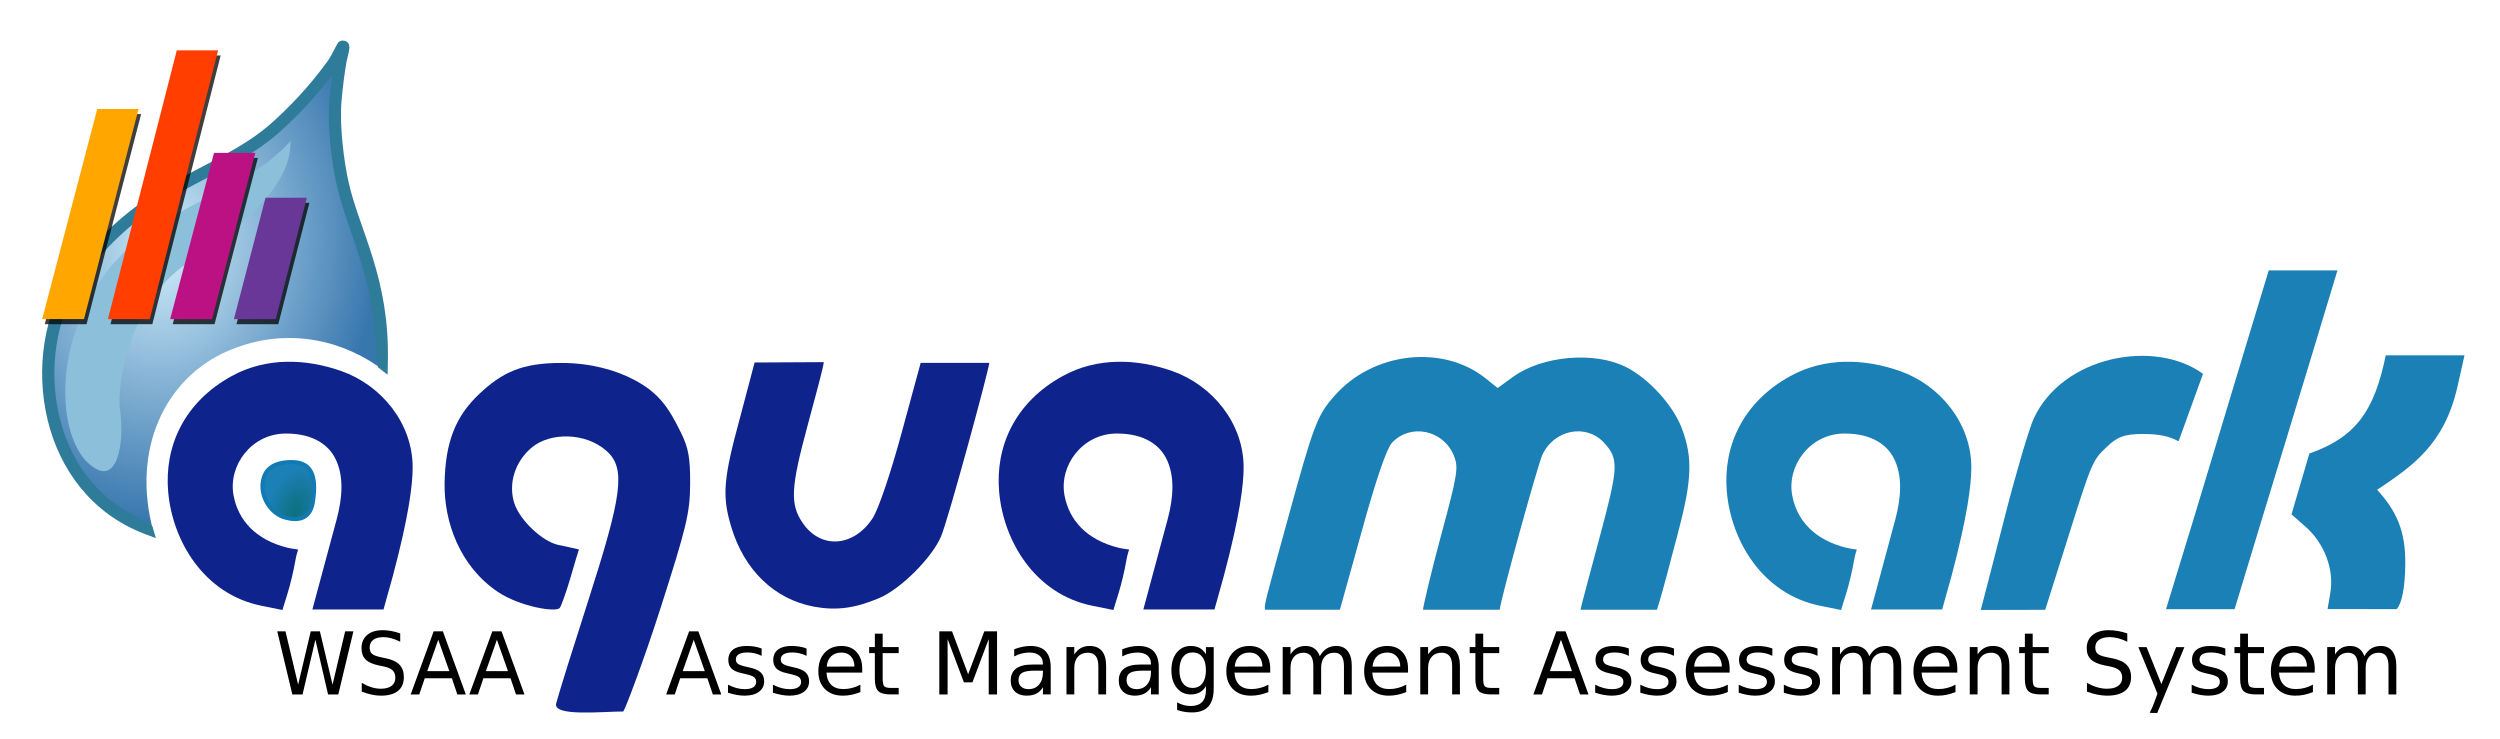 <?xml version="1.0" encoding="UTF-8" standalone="no"?>
<!-- Created with Inkscape (http://www.inkscape.org/) -->

<svg
   xmlns:dc="http://purl.org/dc/elements/1.1/"
   xmlns:cc="http://creativecommons.org/ns#"
   xmlns:rdf="http://www.w3.org/1999/02/22-rdf-syntax-ns#"
   xmlns:svg="http://www.w3.org/2000/svg"
   xmlns="http://www.w3.org/2000/svg"
   xmlns:xlink="http://www.w3.org/1999/xlink"
   xmlns:sodipodi="http://sodipodi.sourceforge.net/DTD/sodipodi-0.dtd"
   xmlns:inkscape="http://www.inkscape.org/namespaces/inkscape"
   width="619"
   height="183"
   id="svg2"
   version="1.1"
   inkscape:version="0.48.5 r10040"
   sodipodi:docname="aquamark_logo.svg"
   inkscape:export-filename="/home/adfries/Documents/WSAA_AMIP/aquamark/doc/aquamark_logo.png"
   inkscape:export-xdpi="90"
   inkscape:export-ydpi="90">
  <defs
     id="defs4">
    <linearGradient
       id="linearGradient4025">
      <stop
         style="stop-color:#0e6f7e;stop-opacity:1;"
         offset="0"
         id="stop4027" />
      <stop
         style="stop-color:#1b80b6;stop-opacity:1;"
         offset="1"
         id="stop4029" />
    </linearGradient>
    <linearGradient
       id="linearGradient4003">
      <stop
         style="stop-color:#cfecfa;stop-opacity:1;"
         offset="0"
         id="stop4005" />
      <stop
         style="stop-color:#3877ae;stop-opacity:1;"
         offset="1"
         id="stop4007" />
    </linearGradient>
    <radialGradient
       inkscape:collect="always"
       xlink:href="#linearGradient4003"
       id="radialGradient4009"
       cx="-54.844"
       cy="337.301"
       fx="-54.844"
       fy="337.301"
       r="42.805"
       gradientTransform="matrix(-0.228,1.556,-1.211,-0.177,470.663,423.979)"
       gradientUnits="userSpaceOnUse" />
    <radialGradient
       inkscape:collect="always"
       xlink:href="#linearGradient4025"
       id="radialGradient4031"
       cx="15.913"
       cy="221.504"
       fx="15.913"
       fy="221.504"
       r="6.898"
       gradientTransform="matrix(0.964,0.267,-0.435,1.567,187.628,-7.628)"
       gradientUnits="userSpaceOnUse" />
  </defs>
  <sodipodi:namedview
     id="base"
     pagecolor="#ffffff"
     bordercolor="#666666"
     borderopacity="1.0"
     inkscape:pageopacity="0.0"
     inkscape:pageshadow="2"
     inkscape:zoom="1"
     inkscape:cx="343.42168"
     inkscape:cy="23.517804"
     inkscape:document-units="px"
     inkscape:current-layer="layer1"
     showgrid="false"
     showguides="true"
     inkscape:guide-bbox="true"
     inkscape:window-width="1855"
     inkscape:window-height="1176"
     inkscape:window-x="65"
     inkscape:window-y="24"
     inkscape:window-maximized="1"
     fit-margin-top="0"
     fit-margin-left="0"
     fit-margin-right="0"
     fit-margin-bottom="0" />
  <g
     inkscape:label="Layer 1"
     inkscape:groupmode="layer"
     id="layer1"
     transform="translate(-33.5,-216.875)">
    <g
       id="logo-text-aqua">
      <path
         sodipodi:nodetypes="sssssscssssscsssscs"
         inkscape:connector-curvature="0"
         id="path3903"
         d="m 171.214,391.003 c 1.005,-3.597 3.92,-12.91 7.839,-25.107 8.439,-26.268 9.508,-33.024 4.652,-37.349 -5.246,-4.672 -14.022,-4.661 -18.558,-0.857 -4.175,3.502 -5.871,9.02 -4.277,13.852 1.373,4.162 6.894,9.386 10.827,10.247 1.502,0.329 4.509,0.936 5.153,1.131 -0.497,1.416 -0.646,2.091 -2.097,6.988 -1.11,3.746 -2.319,7.133 -2.686,7.526 -1.028,1.1 -9.907,-0.377 -15.31,-4.012 -9.458,-6.362 -13.334,-17.402 -13.176,-26.921 0.169,-10.143 2.726,-16.528 8.475,-21.981 5.824,-5.524 10.76,-7.782 20.458,-7.777 7.308,0.004 13.47,1.8 17.93,4.14 6.384,3.349 8.7,7.111 11.704,13.209 1.817,3.687 2.27,6.252 2.231,12.627 -0.043,7.124 -0.856,10.52 -7.418,31 -4.053,12.65 -8.602,24.634 -9.127,25.321 -5.353,0.012 -17.562,1.331 -16.621,-2.038 z"
         style="fill:#0f238c;fill-opacity:1" />
      <path
         sodipodi:nodetypes="ssssssccssssscsscs"
         inkscape:connector-curvature="0"
         id="path3805"
         d="m 98.196,366.854 c -14.239,-2.893 -22.012,-16.057 -23.06,-28.268 -0.953,-11.104 3.841,-22.066 15.744,-28.602 8.521,-4.679 18.34,-4.33 27.134,-1.235 9.963,3.507 17.688,12.983 17.661,23.913 -0.011,4.255 -0.924,11.888 -4.9,26.806 l -2.318,8.318 -17.613,0 6.004,-22.273 c 1.492,-5.533 1.826,-10.952 -0.382,-15.221 -1.557,-3.012 -5.098,-6.074 -12.158,-6.074 -8.552,0 -14.369,7.92 -12.977,15.34 1.157,6.167 5.492,10.964 13.317,12.928 0.906,0.227 2.674,0.453 2.674,0.453 0,0 -0.462,1.266 -0.749,3.029 -0.335,2.062 -1.18,5.595 -1.878,7.849 l -1.269,4.099 z"
         style="fill:#0f238c;fill-opacity:1" />
      <path
         sodipodi:nodetypes="sssccssssccsss"
         inkscape:connector-curvature="0"
         id="path3803"
         d="m 235.075,367.091 c -9.825,-1.812 -17.348,-9.074 -20.542,-19.831 -2.282,-7.683 -1.946,-11.781 2.215,-27.04 l 3.591,-13.589 17.125,-0.091 c 0,0.908 -2.111,8.714 -4.036,15.818 -4.127,15.234 -4.338,19.323 -1.232,23.932 4.456,6.612 12.601,6.107 17.355,-1.077 1.417,-2.141 4.428,-10.993 7.174,-21.091 l 4.733,-17.402 17.005,0.008 c -0.536,3.286 -10.136,38.6 -11.942,42.922 -2.215,5.301 -10.022,13.084 -15.38,15.334 -5.999,2.518 -10.582,3.119 -16.067,2.108 z"
         style="fill:#0f238c;fill-opacity:1" />
      <use
         style="fill:#0f238c;fill-opacity:1"
         height="1052.362"
         width="744.094"
         transform="translate(205.745,0)"
         id="use3907"
         xlink:href="#path3805"
         y="0"
         x="0" />
    </g>
    <g
       id="logo-text-mark">
      <path
         sodipodi:nodetypes="cssscssscccsssccsssscc"
         inkscape:connector-curvature="0"
         id="path3799"
         d="m 346.721,367.841 c -0.192,-1.276 -0.168,-1.349 5.626,-22.413 6.499,-23.627 7.26,-25.634 11.594,-30.57 9.518,-10.841 26.771,-12.809 37.435,-4.272 l 2.947,2.36 3.821,-2.768 c 7.22,-5.23 20.13,-6.356 27.922,-2.434 5.692,2.865 11.723,9.487 13.872,15.23 2.728,7.291 2.504,12.801 -1.068,26.245 -1.684,6.116 -3.195,12.573 -5.108,18.622 l -18.923,0 c 0,-0.302 2.146,-8.346 4.659,-17.665 4.76,-17.65 4.86,-19.643 1.19,-23.655 -4.439,-4.853 -12.419,-3.293 -15.307,2.993 -1.198,2.608 -10.542,36.556 -10.542,38.327 l -19,0 c 0,-0.71 2.085,-9.584 4.524,-18.603 4.078,-15.08 4.325,-16.658 3.079,-19.642 -2.64,-6.319 -10.772,-7.953 -15.304,-3.075 -1.308,1.408 -3.973,9.209 -7.414,21.698 l -5.461,19.622 z"
         style="fill:#1a80b6;fill-opacity:1" />
      <path
         sodipodi:nodetypes="cssccssscc"
         inkscape:connector-curvature="0"
         id="path3795"
         d="m 523.94,367.898 c 0.277,-0.963 3.161,-12.179 5.974,-23.179 2.812,-11 6.054,-21.877 7.132,-24.206 7.217,-15.596 30.064,-19.769 41.914,-11.068 l -6.041,16.691 c -2.741,-1.486 -5.424,-1.764 -8.551,-1.8 -4.942,-0.056 -6.701,0.757 -9.302,3.25 -3.536,3.389 -3.583,3.502 -10.151,24.383 l -5.022,15.893 z"
         style="fill:#1a80b6;fill-opacity:1" />
      <path
         sodipodi:nodetypes="ccccc"
         inkscape:connector-curvature="0"
         id="path3793"
         d="m 569.801,367.719 c 9.04,-29.257 16.039,-53.092 25.441,-83.893 l 17.01,0 c -8.826,29.375 -16.192,53.187 -25.473,83.893 z"
         style="fill:#1a80b6;fill-opacity:1" />
      <path
         sodipodi:nodetypes="ssccccscsccs"
         inkscape:connector-curvature="0"
         id="path3791"
         d="m 610.487,363.677 c 1.003,-5.901 -1.519,-12.338 -6.151,-16.405 l -3.462,-3.04 4.431,-15.068 c 11.71,-4.106 16.085,-10.72 18.912,-24.302 6.498,0 12.996,0 19.494,0 l -1.732,7.696 c -3.239,14.396 -11.171,19.735 -19.894,25.587 4.742,5.228 7.043,10.085 6.967,18.354 -0.054,5.919 -0.855,9.786 -2.131,11.191 l -17.117,-0.006 z"
         style="fill:#1a80b6;fill-opacity:1" />
      <path
         style="fill:#1a80b6;fill-opacity:1"
         d="m 484.12,366.854 c -14.239,-2.893 -22.012,-16.057 -23.06,-28.268 -0.953,-11.104 3.841,-22.066 15.744,-28.602 8.521,-4.679 18.34,-4.33 27.134,-1.235 9.963,3.507 17.688,12.983 17.661,23.913 -0.011,4.255 -0.924,11.888 -4.9,26.806 l -2.318,8.318 -17.613,0 6.004,-22.273 c 1.492,-5.533 1.826,-10.952 -0.382,-15.221 -1.557,-3.012 -5.098,-6.074 -12.158,-6.074 -8.552,0 -14.369,7.92 -12.977,15.34 1.157,6.167 5.492,10.964 13.317,12.928 0.906,0.227 2.674,0.453 2.674,0.453 0,0 -0.462,1.266 -0.749,3.029 -0.335,2.062 -1.18,5.595 -1.878,7.849 l -1.269,4.099 z"
         id="use3909"
         inkscape:connector-curvature="0"
         sodipodi:nodetypes="ssssssccssssscsscs" />
    </g>
    <g
       id="logo-droplet">
      <path
         d="m 105.75,331.281 c -2.104,0 -3.81,0.388 -5.031,1.219 -1.221,0.831 -1.969,2.095 -2.188,3.969 -0.436,3.737 2.174,7.63 5.594,8.562 1.724,0.47 3.287,0.534 4.5,-0.062 1.213,-0.597 2.093,-1.84 2.406,-4.125 0.315,-2.299 0.428,-4.723 -0.25,-6.531 -0.678,-1.808 -2.123,-3.031 -5.031,-3.031 z"
         id="path3972"
         style="fill:url(#radialGradient4031);fill-opacity:1;stroke:#117ab2;stroke-width:1;stroke-miterlimit:4;stroke-opacity:1;stroke-dasharray:none"
         inkscape:original="M 105.75 331.1875 C 101.51999 331.1875 98.879442 332.68068 98.4375 336.46875 C 97.995558 340.25682 100.62135 344.17798 104.09375 345.125 C 107.56615 346.07202 110.49365 345.45257 111.125 340.84375 C 111.75635 336.23493 111.62152 331.1875 105.75 331.1875 z "
         inkscape:radius="-0.096163228"
         sodipodi:type="inkscape:offset" />
      <path
         sodipodi:nodetypes="csssscscsscc"
         inkscape:connector-curvature="0"
         id="path3969"
         d="m 115.875,232.844 c -2.567,3.494 -6.636,8.786 -13.748,15.252 -7.791,7.082 -17.788,10.912 -26.541,16.118 -8.753,5.206 -16.437,11.547 -23.211,21.224 -6.434,9.192 -8.602,22.81 -5.594,35.156 2.857,11.726 11.936,22.821 24.656,27.688 -5.403,-19.782 2.688,-37.842 18.75,-44.625 15.055,-6.358 29.176,-2.019 38.219,4.875 0.521,-20.616 -7.324,-33.866 -10.087,-46.358 -1.131,-5.113 -2.328,-13.909 -1.764,-20.431 0.369,-4.263 0.896,-7.631 1.251,-9.734 1.75,-7.32 -0.107,-1.656 -1.931,0.836 z"
         style="fill:url(#radialGradient4009);fill-opacity:1;stroke:none" />
      <path
         sodipodi:nodetypes="cccssccccccsccssssccccsssscsscc"
         inkscape:connector-curvature="0"
         id="path4021"
         d="m 127.125,307.844 2.344,1.812 0.062,-2.969 c 0.531,-20.992 -7.068,-32.72 -9.75,-44.844 -1.101,-4.977 -2.257,-13.743 -1.719,-19.969 0.364,-4.208 0.867,-7.54 1.219,-9.625 0.417,-1.748 0.654,-2.718 0.719,-3.406 0.017,-0.177 0.035,-0.306 -0.031,-0.656 -0.033,-0.175 -0.072,-0.474 -0.438,-0.844 -0.366,-0.369 -1.175,-0.503 -1.562,-0.375 l -5e-5,0 c -0.775,0.256 -0.738,0.484 -0.844,0.625 -0.105,0.141 -0.175,0.278 -0.25,0.406 -0.597,1.025 -1.483,2.964 -2.219,3.969 -2.547,3.467 -6.509,8.648 -13.531,15.031 -7.517,6.834 -17.406,10.64 -26.312,15.938 -8.882,5.282 -16.753,11.763 -23.656,21.625 -6.743,9.632 -8.951,23.621 -5.844,36.375 2.951,12.11 10.761,23.072 23.969,28.125 l 2.812,1.062 L 71.25,347.25 67.781,345.062 C 57.148,340.022 50.81,330.756 48.25,320.25 c -2.909,-11.939 -0.782,-25.186 5.344,-33.938 6.645,-9.493 14.125,-15.683 22.75,-20.812 8.6,-5.114 18.717,-8.95 26.781,-16.281 6.359,-5.781 10.123,-10.448 12.75,-13.938 -0.283,1.925 -0.573,3.57 -0.812,6.344 -0.59,6.819 0.62,15.625 1.781,20.875 2.706,12.233 9.409,22.895 9.625,41.312 z"
         style="font-size:medium;font-style:normal;font-variant:normal;font-weight:normal;font-stretch:normal;text-indent:0;text-align:start;text-decoration:none;line-height:normal;letter-spacing:normal;word-spacing:normal;text-transform:none;direction:ltr;block-progression:tb;writing-mode:lr-tb;text-anchor:start;baseline-shift:baseline;color:#000000;fill:#2f7c9a;fill-opacity:1;fill-rule:nonzero;stroke:none;stroke-width:3;marker:none;visibility:visible;display:inline;overflow:visible;enable-background:accumulate;font-family:Sans;-inkscape-font-specification:Sans" />
      <path
         sodipodi:nodetypes="cssssc"
         inkscape:connector-curvature="0"
         id="path3965"
         d="m 105.435,251.816 c -12.627,13.89 -33.335,15.784 -45.962,32.956 -13.114,17.835 -11.617,40.027 -4.041,46.846 7.576,6.819 8.839,-6.313 7.829,-12.879 -1.01,-6.566 2.399,-27.274 16.668,-36.744 14.268,-9.47 25.759,-19.445 25.506,-30.178 z"
         style="fill:#8bbfda;fill-opacity:1;stroke:none" />
    </g>
    <g
       id="logo-chart">
      <g
         transform="translate(0.631,1.263)"
         style="opacity:0.753;fill:#000000;fill-opacity:1"
         id="use3929">
        <path
           inkscape:connector-curvature="0"
           id="path3933"
           d="m 57.579,243.861 10.228,0 -13.511,52.023 -10.354,0 z"
           style="fill:#000000;fill-opacity:1;stroke:none" />
        <path
           sodipodi:nodetypes="ccccc"
           style="fill:#000000;fill-opacity:1;stroke:none"
           d="m 77.277,229.34 10.228,0 -16.92,66.544 -10.354,0 z"
           id="path3935"
           inkscape:connector-curvature="0" />
        <path
           sodipodi:nodetypes="ccccc"
           inkscape:connector-curvature="0"
           id="path3937"
           d="m 86.494,254.72 10.228,0 -10.733,41.164 -10.354,0 z"
           style="fill:#000000;fill-opacity:1;stroke:none" />
        <path
           sodipodi:nodetypes="ccccc"
           style="fill:#000000;fill-opacity:1;stroke:none"
           d="m 99.247,265.832 10.228,0 -7.702,30.052 -10.354,0 z"
           id="path3939"
           inkscape:connector-curvature="0" />
      </g>
      <g
         id="g3923">
        <path
           style="fill:#ffa600;fill-opacity:1;stroke:none"
           d="m 57.579,243.861 10.228,0 -13.511,52.023 -10.354,0 z"
           id="path3915"
           inkscape:connector-curvature="0" />
        <path
           inkscape:connector-curvature="0"
           id="path3917"
           d="m 77.277,229.34 10.228,0 -16.92,66.544 -10.354,0 z"
           style="fill:#ff3e00;fill-opacity:1;stroke:none"
           sodipodi:nodetypes="ccccc" />
        <path
           style="fill:#bc1183;fill-opacity:1;stroke:none"
           d="m 86.494,254.72 10.228,0 -10.733,41.164 -10.354,0 z"
           id="path3919"
           inkscape:connector-curvature="0"
           sodipodi:nodetypes="ccccc" />
        <path
           inkscape:connector-curvature="0"
           id="path3921"
           d="m 99.247,265.832 10.228,0 -7.702,30.052 -10.354,0 z"
           style="fill:#683797;fill-opacity:1;stroke:none"
           sodipodi:nodetypes="ccccc" />
      </g>
    </g>
    <g
       id="logo-text-subtitle">
      <use
         x="0"
         y="0"
         xlink:href="#path4143"
         id="use4214"
         transform="translate(63.254,0)"
         width="744.094"
         height="1052.362" />
      <use
         height="1052.362"
         width="744.094"
         transform="translate(14.523,0)"
         id="use4212"
         xlink:href="#path4143"
         y="0"
         x="0" />
      <use
         x="0"
         y="0"
         xlink:href="#path4047"
         id="use4204"
         transform="translate(362.408,0)"
         width="744.094"
         height="1052.362" />
      <use
         height="1052.362"
         width="744.094"
         transform="translate(11.125,0)"
         id="use4194"
         xlink:href="#path4047"
         y="0"
         x="0" />
      <use
         x="0"
         y="0"
         xlink:href="#path4065"
         id="use4190"
         transform="translate(258.625,0)"
         width="744.094"
         height="1052.362" />
      <use
         height="1052.362"
         width="744.094"
         transform="translate(170.125,0)"
         id="use4188"
         xlink:href="#path4065"
         y="0"
         x="0" />
      <use
         height="1052.362"
         width="744.094"
         transform="translate(34.125,0)"
         id="use4184"
         xlink:href="#path4065"
         y="0"
         x="0" />
      <use
         height="1052.362"
         width="744.094"
         transform="translate(26.75,0)"
         id="use4182"
         xlink:href="#path4057"
         y="0"
         x="0" />
      <path
         d="m 222.082,377.443 0,1.821 c -0.544,-0.279 -1.109,-0.488 -1.695,-0.628 -0.586,-0.14 -1.193,-0.209 -1.821,-0.209 -0.956,1e-5 -1.674,0.146 -2.156,0.439 -0.474,0.293 -0.712,0.732 -0.712,1.318 -1e-5,0.446 0.171,0.799 0.513,1.057 0.342,0.251 1.029,0.492 2.061,0.722 l 0.659,0.146 c 1.367,0.293 2.337,0.708 2.909,1.245 0.579,0.53 0.868,1.273 0.868,2.229 -1e-5,1.088 -0.433,1.95 -1.298,2.585 -0.858,0.635 -2.04,0.952 -3.547,0.952 -0.628,0 -1.284,-0.063 -1.967,-0.188 -0.677,-0.119 -1.392,-0.3 -2.145,-0.544 l 0,-1.988 c 0.712,0.37 1.413,0.649 2.103,0.837 0.691,0.181 1.374,0.272 2.051,0.272 0.907,0 1.604,-0.153 2.093,-0.46 0.488,-0.314 0.732,-0.753 0.732,-1.318 -1e-5,-0.523 -0.178,-0.924 -0.534,-1.203 -0.349,-0.279 -1.12,-0.548 -2.312,-0.806 l -0.67,-0.157 c -1.193,-0.251 -2.054,-0.635 -2.585,-1.151 -0.53,-0.523 -0.795,-1.238 -0.795,-2.145 0,-1.102 0.391,-1.953 1.172,-2.553 0.781,-0.6 1.89,-0.9 3.327,-0.9 0.712,1e-5 1.381,0.052 2.009,0.157 0.628,0.105 1.207,0.262 1.737,0.471"
         style="font-size:21.43px;font-style:normal;font-variant:normal;font-weight:normal;font-stretch:normal;text-indent:0;text-align:start;text-decoration:none;line-height:125%;letter-spacing:0px;word-spacing:0.61px;text-transform:none;direction:ltr;block-progression:tb;writing-mode:lr-tb;text-anchor:start;color:#000000;fill:#000000;fill-opacity:1;fill-rule:nonzero;stroke:none;stroke-width:1px;marker:none;visibility:visible;font-family:Bitstream Vera Sans;-inkscape-font-specification:Bitstream Vera Sans"
         id="path4047"
         inkscape:connector-curvature="0" />
      <path
         d="m 246.985,382.476 0,0.942 -8.852,0 c 0.084,1.325 0.481,2.337 1.193,3.034 0.719,0.691 1.716,1.036 2.993,1.036 0.739,0 1.454,-0.091 2.145,-0.272 0.698,-0.181 1.388,-0.453 2.072,-0.816 l 0,1.821 c -0.691,0.293 -1.399,0.516 -2.124,0.67 -0.725,0.153 -1.461,0.23 -2.208,0.23 -1.87,0 -3.352,-0.544 -4.447,-1.632 -1.088,-1.088 -1.632,-2.56 -1.632,-4.416 0,-1.918 0.516,-3.439 1.549,-4.562 1.039,-1.13 2.438,-1.695 4.196,-1.695 1.577,1e-5 2.822,0.509 3.736,1.528 0.921,1.012 1.381,2.389 1.381,4.133 m -1.925,-0.565 c -0.014,-1.053 -0.31,-1.894 -0.889,-2.522 -0.572,-0.628 -1.332,-0.942 -2.281,-0.942 -1.074,10e-6 -1.936,0.303 -2.585,0.91 -0.642,0.607 -1.011,1.461 -1.109,2.564 l 6.864,-0.011"
         style="font-size:21.43px;font-style:normal;font-variant:normal;font-weight:normal;font-stretch:normal;text-indent:0;text-align:start;text-decoration:none;line-height:125%;letter-spacing:0px;word-spacing:0.61px;text-transform:none;direction:ltr;block-progression:tb;writing-mode:lr-tb;text-anchor:start;color:#000000;fill:#000000;fill-opacity:1;fill-rule:nonzero;stroke:none;stroke-width:1px;marker:none;visibility:visible;font-family:Bitstream Vera Sans;-inkscape-font-specification:Bitstream Vera Sans"
         id="path4051"
         inkscape:connector-curvature="0" />
      <path
         d="m 252.05,373.77 0,3.327 3.966,0 0,1.496 -3.966,0 0,6.362 c -1e-5,0.956 0.129,1.57 0.387,1.842 0.265,0.272 0.799,0.408 1.601,0.408 l 1.978,0 0,1.611 -1.978,0 c -1.486,0 -2.511,-0.276 -3.076,-0.827 -0.565,-0.558 -0.848,-1.57 -0.848,-3.034 l 0,-6.362 -1.413,0 0,-1.496 1.413,0 0,-3.327 1.936,0"
         style="font-size:21.43px;font-style:normal;font-variant:normal;font-weight:normal;font-stretch:normal;text-indent:0;text-align:start;text-decoration:none;line-height:125%;letter-spacing:0px;word-spacing:0.61px;text-transform:none;direction:ltr;block-progression:tb;writing-mode:lr-tb;text-anchor:start;color:#000000;fill:#000000;fill-opacity:1;fill-rule:nonzero;stroke:none;stroke-width:1px;marker:none;visibility:visible;font-family:Bitstream Vera Sans;-inkscape-font-specification:Bitstream Vera Sans"
         id="path4053"
         inkscape:connector-curvature="0" />
      <path
         d="m 266.074,373.195 3.15,0 3.987,10.631 4.008,-10.631 3.15,0 0,15.622 -2.061,0 0,-13.718 -4.029,10.715 -2.124,0 -4.029,-10.715 0,13.718 -2.051,0 0,-15.622"
         style="font-size:21.43px;font-style:normal;font-variant:normal;font-weight:normal;font-stretch:normal;text-indent:0;text-align:start;text-decoration:none;line-height:125%;letter-spacing:0px;word-spacing:0.61px;text-transform:none;direction:ltr;block-progression:tb;writing-mode:lr-tb;text-anchor:start;color:#000000;fill:#000000;fill-opacity:1;fill-rule:nonzero;stroke:none;stroke-width:1px;marker:none;visibility:visible;font-family:Bitstream Vera Sans;-inkscape-font-specification:Bitstream Vera Sans"
         id="path4055"
         inkscape:connector-curvature="0" />
      <path
         d="m 289.816,382.926 c -1.556,1e-5 -2.633,0.178 -3.233,0.534 -0.6,0.356 -0.9,0.963 -0.9,1.821 0,0.684 0.223,1.228 0.67,1.632 0.453,0.398 1.067,0.596 1.842,0.596 1.067,0 1.922,-0.377 2.564,-1.13 0.649,-0.76 0.973,-1.768 0.973,-3.024 l 0,-0.429 -1.915,0 m 3.84,-0.795 0,6.686 -1.925,0 0,-1.779 c -0.439,0.712 -0.987,1.238 -1.643,1.58 -0.656,0.335 -1.458,0.502 -2.407,0.502 -1.2,0 -2.156,-0.335 -2.867,-1.005 -0.705,-0.677 -1.057,-1.58 -1.057,-2.71 -10e-6,-1.318 0.439,-2.312 1.318,-2.982 0.886,-0.67 2.204,-1.004 3.955,-1.005 l 2.7,0 0,-0.188 c -10e-6,-0.886 -0.293,-1.57 -0.879,-2.051 -0.579,-0.488 -1.395,-0.732 -2.448,-0.732 -0.67,10e-6 -1.322,0.08 -1.957,0.241 -0.635,0.16 -1.245,0.401 -1.831,0.722 l 0,-1.779 c 0.705,-0.272 1.388,-0.474 2.051,-0.607 0.663,-0.14 1.308,-0.209 1.936,-0.209 1.695,1e-5 2.961,0.439 3.798,1.318 0.837,0.879 1.256,2.211 1.256,3.997"
         style="font-size:21.43px;font-style:normal;font-variant:normal;font-weight:normal;font-stretch:normal;text-indent:0;text-align:start;text-decoration:none;line-height:125%;letter-spacing:0px;word-spacing:0.61px;text-transform:none;direction:ltr;block-progression:tb;writing-mode:lr-tb;text-anchor:start;color:#000000;fill:#000000;fill-opacity:1;fill-rule:nonzero;stroke:none;stroke-width:1px;marker:none;visibility:visible;font-family:Bitstream Vera Sans;-inkscape-font-specification:Bitstream Vera Sans"
         id="path4057"
         inkscape:connector-curvature="0" />
      <path
         d="m 307.374,381.743 0,7.073 -1.925,0 0,-7.011 c -10e-6,-1.109 -0.216,-1.939 -0.649,-2.49 -0.432,-0.551 -1.081,-0.827 -1.946,-0.827 -1.039,2e-5 -1.859,0.331 -2.459,0.994 -0.6,0.663 -0.9,1.566 -0.9,2.71 l 0,6.623 -1.936,0 0,-11.719 1.936,0 0,1.821 c 0.46,-0.705 1.001,-1.231 1.622,-1.58 0.628,-0.349 1.35,-0.523 2.166,-0.523 1.346,1e-5 2.365,0.419 3.055,1.256 0.691,0.83 1.036,2.054 1.036,3.673"
         style="font-size:21.43px;font-style:normal;font-variant:normal;font-weight:normal;font-stretch:normal;text-indent:0;text-align:start;text-decoration:none;line-height:125%;letter-spacing:0px;word-spacing:0.61px;text-transform:none;direction:ltr;block-progression:tb;writing-mode:lr-tb;text-anchor:start;color:#000000;fill:#000000;fill-opacity:1;fill-rule:nonzero;stroke:none;stroke-width:1px;marker:none;visibility:visible;font-family:Bitstream Vera Sans;-inkscape-font-specification:Bitstream Vera Sans"
         id="path4059"
         inkscape:connector-curvature="0" />
      <path
         d="m 332.089,382.821 c -10e-6,-1.395 -0.289,-2.476 -0.868,-3.244 -0.572,-0.767 -1.378,-1.151 -2.417,-1.151 -1.032,1e-5 -1.838,0.384 -2.417,1.151 -0.572,0.767 -0.858,1.849 -0.858,3.244 0,1.388 0.286,2.466 0.858,3.233 0.579,0.767 1.385,1.151 2.417,1.151 1.039,0 1.845,-0.384 2.417,-1.151 0.579,-0.767 0.868,-1.845 0.868,-3.233 m 1.925,4.541 c -10e-6,1.995 -0.443,3.477 -1.329,4.447 -0.886,0.977 -2.243,1.465 -4.07,1.465 -0.677,0 -1.315,-0.052 -1.915,-0.157 -0.6,-0.098 -1.182,-0.251 -1.747,-0.46 l 0,-1.873 c 0.565,0.307 1.123,0.534 1.674,0.68 0.551,0.146 1.113,0.22 1.685,0.22 1.263,0 2.208,-0.331 2.836,-0.994 0.628,-0.656 0.942,-1.65 0.942,-2.982 l 0,-0.952 c -0.398,0.691 -0.907,1.207 -1.528,1.549 -0.621,0.342 -1.364,0.513 -2.229,0.513 -1.437,0 -2.595,-0.548 -3.474,-1.643 -0.879,-1.095 -1.318,-2.546 -1.318,-4.353 0,-1.814 0.439,-3.268 1.318,-4.363 0.879,-1.095 2.037,-1.643 3.474,-1.643 0.865,1e-5 1.608,0.171 2.229,0.513 0.621,0.342 1.13,0.858 1.528,1.549 l 0,-1.779 1.925,0 0,10.265"
         style="font-size:21.43px;font-style:normal;font-variant:normal;font-weight:normal;font-stretch:normal;text-indent:0;text-align:start;text-decoration:none;line-height:125%;letter-spacing:0px;word-spacing:0.61px;text-transform:none;direction:ltr;block-progression:tb;writing-mode:lr-tb;text-anchor:start;color:#000000;fill:#000000;fill-opacity:1;fill-rule:nonzero;stroke:none;stroke-width:1px;marker:none;visibility:visible;font-family:Bitstream Vera Sans;-inkscape-font-specification:Bitstream Vera Sans"
         id="path4063"
         inkscape:connector-curvature="0" />
      <path
         d="m 348.004,382.476 0,0.942 -8.852,0 c 0.084,1.325 0.481,2.337 1.193,3.034 0.719,0.691 1.716,1.036 2.993,1.036 0.739,0 1.454,-0.091 2.145,-0.272 0.698,-0.181 1.388,-0.453 2.072,-0.816 l 0,1.821 c -0.691,0.293 -1.399,0.516 -2.124,0.67 -0.725,0.153 -1.461,0.23 -2.208,0.23 -1.87,0 -3.352,-0.544 -4.447,-1.632 -1.088,-1.088 -1.632,-2.56 -1.632,-4.416 0,-1.918 0.516,-3.439 1.549,-4.562 1.039,-1.13 2.438,-1.695 4.196,-1.695 1.577,1e-5 2.822,0.509 3.736,1.528 0.921,1.012 1.381,2.389 1.381,4.133 m -1.925,-0.565 c -0.014,-1.053 -0.31,-1.894 -0.889,-2.522 -0.572,-0.628 -1.332,-0.942 -2.281,-0.942 -1.074,10e-6 -1.936,0.303 -2.585,0.91 -0.642,0.607 -1.011,1.461 -1.109,2.564 l 6.864,-0.011"
         style="font-size:21.43px;font-style:normal;font-variant:normal;font-weight:normal;font-stretch:normal;text-indent:0;text-align:start;text-decoration:none;line-height:125%;letter-spacing:0px;word-spacing:0.61px;text-transform:none;direction:ltr;block-progression:tb;writing-mode:lr-tb;text-anchor:start;color:#000000;fill:#000000;fill-opacity:1;fill-rule:nonzero;stroke:none;stroke-width:1px;marker:none;visibility:visible;font-family:Bitstream Vera Sans;-inkscape-font-specification:Bitstream Vera Sans"
         id="path4065"
         inkscape:connector-curvature="0" />
      <path
         d="m 360.289,379.347 c 0.481,-0.865 1.057,-1.503 1.727,-1.915 0.67,-0.412 1.458,-0.617 2.365,-0.617 1.221,1e-5 2.162,0.429 2.825,1.287 0.663,0.851 0.994,2.065 0.994,3.641 l 0,7.073 -1.936,0 0,-7.011 c -2e-5,-1.123 -0.199,-1.957 -0.596,-2.501 -0.398,-0.544 -1.005,-0.816 -1.821,-0.816 -0.998,2e-5 -1.786,0.331 -2.365,0.994 -0.579,0.663 -0.868,1.566 -0.868,2.71 l 0,6.623 -1.936,0 0,-7.011 c -1e-5,-1.13 -0.199,-1.964 -0.596,-2.501 -0.398,-0.544 -1.011,-0.816 -1.842,-0.816 -0.984,2e-5 -1.765,0.335 -2.344,1.005 -0.579,0.663 -0.868,1.563 -0.868,2.7 l 0,6.623 -1.936,0 0,-11.719 1.936,0 0,1.821 c 0.439,-0.718 0.966,-1.249 1.58,-1.59 0.614,-0.342 1.343,-0.513 2.187,-0.513 0.851,1e-5 1.573,0.216 2.166,0.649 0.6,0.433 1.043,1.06 1.329,1.883"
         style="font-size:21.43px;font-style:normal;font-variant:normal;font-weight:normal;font-stretch:normal;text-indent:0;text-align:start;text-decoration:none;line-height:125%;letter-spacing:0px;word-spacing:0.61px;text-transform:none;direction:ltr;block-progression:tb;writing-mode:lr-tb;text-anchor:start;color:#000000;fill:#000000;fill-opacity:1;fill-rule:nonzero;stroke:none;stroke-width:1px;marker:none;visibility:visible;font-family:Bitstream Vera Sans;-inkscape-font-specification:Bitstream Vera Sans"
         id="path4067"
         inkscape:connector-curvature="0" />
      <use
         height="1052.362"
         width="744.094"
         transform="translate(87.602,0)"
         id="use4226"
         xlink:href="#path4059"
         y="0"
         x="0" />
      <use
         height="1052.362"
         width="744.094"
         transform="translate(148.692,0)"
         id="use4220"
         xlink:href="#path4053"
         y="0"
         x="0" />
      <use
         height="1052.362"
         width="744.094"
         transform="translate(277.974,0)"
         id="use4216"
         xlink:href="#path4143"
         y="0"
         x="0" />
      <use
         x="0"
         y="0"
         xlink:href="#path4047"
         id="use4196"
         transform="translate(214.72,0)"
         width="744.094"
         height="1052.362" />
      <use
         height="1052.362"
         width="744.094"
         transform="translate(225.896,0)"
         id="use4198"
         xlink:href="#path4047"
         y="0"
         x="0" />
      <use
         x="0"
         y="0"
         xlink:href="#path4065"
         id="use4186"
         transform="translate(113.75,0)"
         width="744.094"
         height="1052.362" />
      <use
         x="0"
         y="0"
         xlink:href="#path4047"
         id="use4200"
         transform="translate(250.255,0)"
         width="744.094"
         height="1052.362" />
      <use
         height="1052.362"
         width="744.094"
         transform="translate(261.43,0)"
         id="use4202"
         xlink:href="#path4047"
         y="0"
         x="0" />
      <use
         height="1052.362"
         width="744.094"
         transform="translate(136.052,0)"
         id="use4206"
         xlink:href="#path4067"
         y="0"
         x="0" />
      <use
         x="0"
         y="0"
         xlink:href="#path4059"
         id="use4228"
         transform="translate(223.653,0)"
         width="744.094"
         height="1052.362" />
      <use
         x="0"
         y="0"
         xlink:href="#path4053"
         id="use4222"
         transform="translate(284.743,0)"
         width="744.094"
         height="1052.362" />
      <use
         height="1052.362"
         width="744.094"
         transform="matrix(1.048,0,0,1,421.256,0)"
         id="use4210"
         xlink:href="#path4141"
         y="0"
         x="0" />
      <path
         d="m 567.632,393.416 -1.87,-0.037 c 0.735,-1.333 1.376,-3.333 1.933,-4.751 l -4.74,-11.531 2.04,0 3.662,9.166 3.662,-9.166 2.04,0"
         style="font-size:21.43px;font-style:normal;font-variant:normal;font-weight:normal;font-stretch:normal;text-indent:0;text-align:start;text-decoration:none;line-height:125%;letter-spacing:0px;word-spacing:0.61px;text-transform:none;direction:ltr;block-progression:tb;writing-mode:lr-tb;text-anchor:start;color:#000000;fill:#000000;fill-opacity:1;fill-rule:nonzero;stroke:none;stroke-width:1px;marker:none;visibility:visible;font-family:Bitstream Vera Sans;-inkscape-font-specification:Bitstream Vera Sans"
         id="path4097"
         inkscape:connector-curvature="0"
         sodipodi:nodetypes="cccccccc" />
      <use
         height="1052.362"
         width="744.094"
         transform="translate(338.048,0)"
         id="use4224"
         xlink:href="#path4053"
         y="0"
         x="0" />
      <use
         x="0"
         y="0"
         xlink:href="#path4067"
         id="use4208"
         transform="translate(258.626,0)"
         width="744.094"
         height="1052.362" />
      <path
         d="m 102.153,373.195 2.035,0 3.132,13.205 3.122,-13.205 2.264,0 3.132,13.205 3.122,-13.205 2.045,0 -3.741,15.622 -2.534,0 -3.142,-13.561 -3.172,13.561 -2.534,0 -3.731,-15.622"
         style="font-size:20.923px;font-style:normal;font-variant:normal;font-weight:normal;font-stretch:normal;text-indent:0;text-align:start;text-decoration:none;line-height:125%;letter-spacing:0px;word-spacing:0.596px;text-transform:none;direction:ltr;block-progression:tb;writing-mode:lr-tb;text-anchor:start;color:#000000;fill:#000000;fill-opacity:1;fill-rule:nonzero;stroke:none;stroke-width:1px;marker:none;visibility:visible;font-family:Bitstream Vera Sans;-inkscape-font-specification:Bitstream Vera Sans"
         id="path4139"
         inkscape:connector-curvature="0" />
      <path
         d="m 132.596,373.707 0,2.061 c -0.765,-0.384 -1.486,-0.67 -2.165,-0.858 -0.678,-0.188 -1.333,-0.282 -1.965,-0.283 -1.097,2e-5 -1.945,0.223 -2.544,0.67 -0.592,0.446 -0.888,1.081 -0.888,1.904 0,0.691 0.196,1.214 0.589,1.57 0.399,0.349 1.15,0.631 2.254,0.848 l 1.217,0.262 c 1.503,0.3 2.61,0.83 3.322,1.59 0.718,0.753 1.077,1.765 1.077,3.034 -1e-5,1.514 -0.485,2.661 -1.456,3.443 -0.964,0.781 -2.381,1.172 -4.249,1.172 -0.705,0 -1.456,-0.084 -2.254,-0.251 -0.791,-0.167 -1.613,-0.415 -2.464,-0.743 l 0,-2.176 c 0.818,0.481 1.619,0.844 2.404,1.088 0.785,0.244 1.556,0.366 2.314,0.366 1.15,0 2.038,-0.237 2.663,-0.712 0.625,-0.474 0.938,-1.151 0.938,-2.03 -1e-5,-0.767 -0.226,-1.367 -0.678,-1.8 -0.446,-0.432 -1.18,-0.757 -2.204,-0.973 l -1.227,-0.251 c -1.503,-0.314 -2.59,-0.806 -3.262,-1.475 -0.672,-0.67 -1.007,-1.601 -1.007,-2.794 0,-1.381 0.462,-2.469 1.386,-3.265 0.931,-0.795 2.211,-1.193 3.84,-1.193 0.698,2e-5 1.41,0.066 2.135,0.199 0.725,0.133 1.466,0.331 2.224,0.596"
         style="font-size:20.923px;font-style:normal;font-variant:normal;font-weight:normal;font-stretch:normal;text-indent:0;text-align:start;text-decoration:none;line-height:125%;letter-spacing:0px;word-spacing:0.596px;text-transform:none;direction:ltr;block-progression:tb;writing-mode:lr-tb;text-anchor:start;color:#000000;fill:#000000;fill-opacity:1;fill-rule:nonzero;stroke:none;stroke-width:1px;marker:none;visibility:visible;font-family:Bitstream Vera Sans;-inkscape-font-specification:Bitstream Vera Sans"
         id="path4141"
         inkscape:connector-curvature="0" />
      <path
         d="m 142.013,375.277 -2.733,7.774 5.476,0 -2.743,-7.774 m -1.137,-2.082 2.284,0 5.676,15.622 -2.095,0 -1.357,-4.008 -6.713,0 -1.357,4.008 -2.125,0 5.686,-15.622"
         style="font-size:20.923px;font-style:normal;font-variant:normal;font-weight:normal;font-stretch:normal;text-indent:0;text-align:start;text-decoration:none;line-height:125%;letter-spacing:0px;word-spacing:0.596px;text-transform:none;direction:ltr;block-progression:tb;writing-mode:lr-tb;text-anchor:start;color:#000000;fill:#000000;fill-opacity:1;fill-rule:nonzero;stroke:none;stroke-width:1px;marker:none;visibility:visible;font-family:Bitstream Vera Sans;-inkscape-font-specification:Bitstream Vera Sans"
         id="path4143"
         inkscape:connector-curvature="0" />
    </g>
  </g>
</svg>
